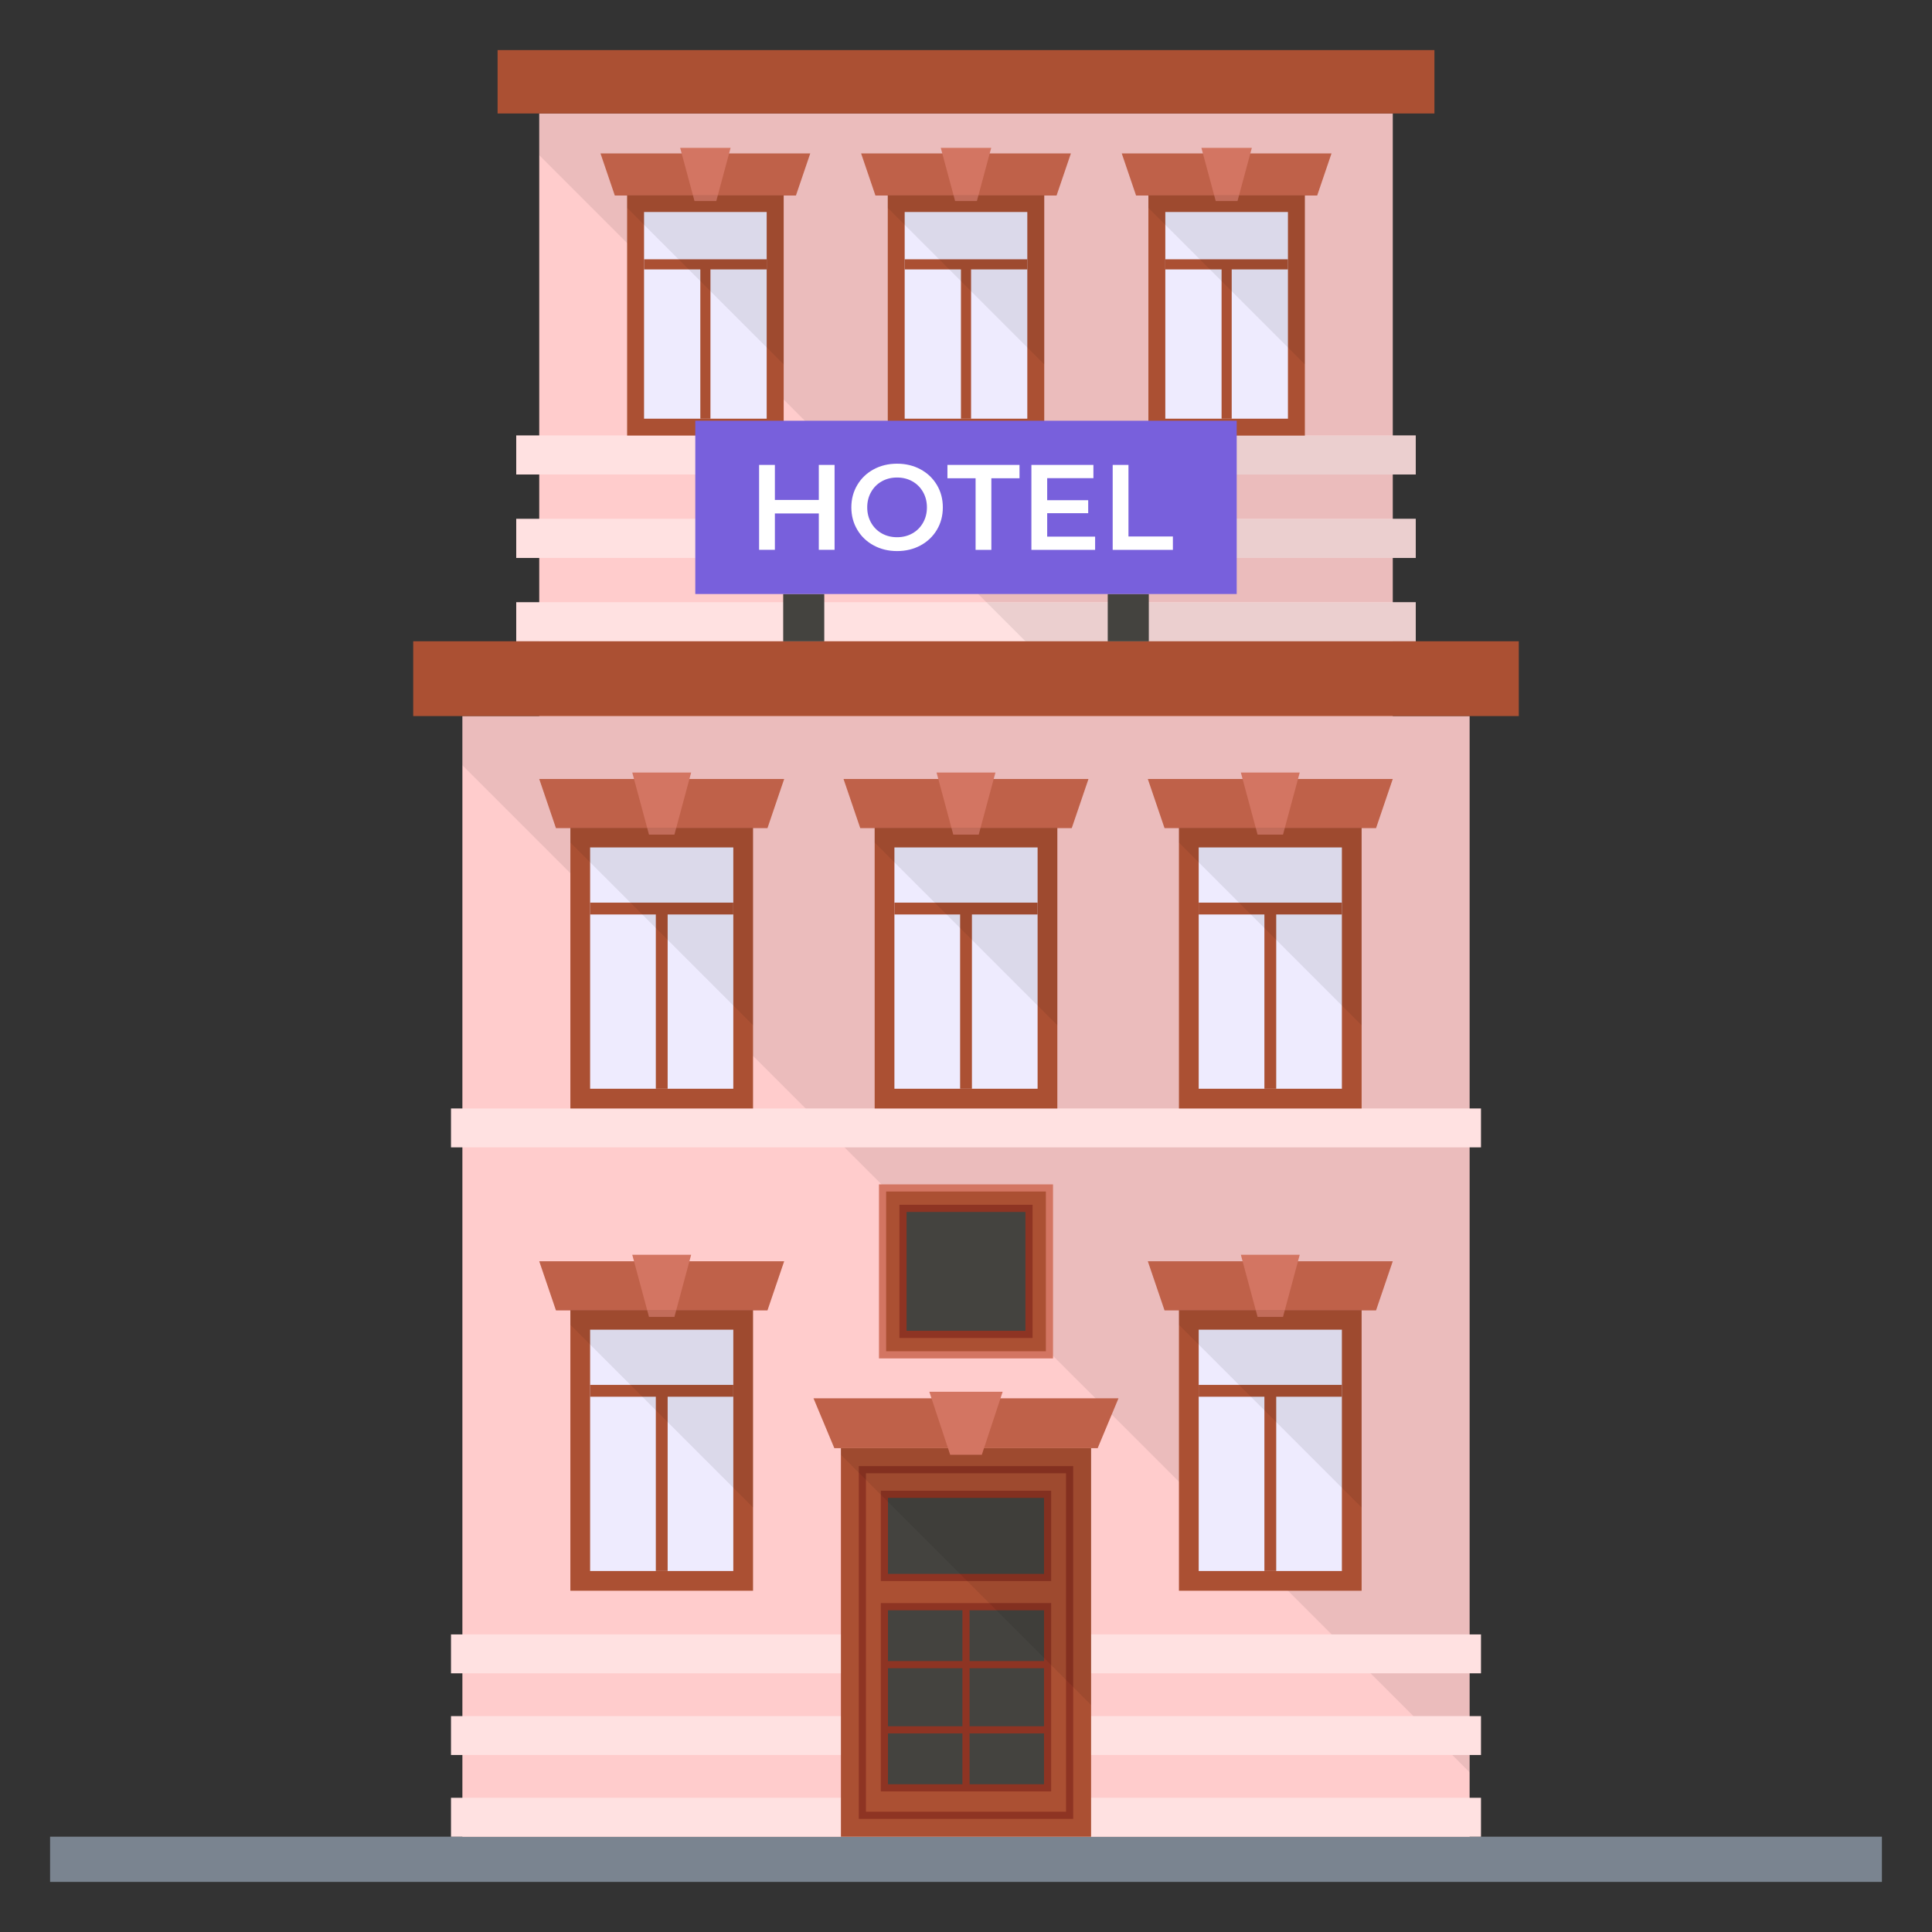 <svg xmlns="http://www.w3.org/2000/svg" enable-background="new 0 0 135 135" viewBox="0 0 135 135"><rect x="0" y="0" width="135" height="135" fill="#333333" stroke="none"/><rect width="128" height="3.16" x="3.5" y="128.34" fill="#7a8490"/><rect width="59.64" height="66.35" x="37.68" y="7.933" fill="#fcc"/><polygon points="97.32 49.868 97.32 7.933 37.68 7.933 37.68 10.844 76.712 49.868" opacity=".08"/><rect width="70.38" height="78.31" x="32.31" y="50.034" fill="#fcc"/><polygon points="102.69 50.034 102.69 123.844 32.31 53.474 32.31 50.034" opacity=".08"/><rect width="71.971" height="2.718" x="31.514" y="119.914" fill="#ffe1e1"/><rect width="71.971" height="2.718" x="31.514" y="114.206" fill="#ffe1e1"/><rect width="71.971" height="2.718" x="31.514" y="77.455" fill="#ffe1e1"/><rect width="62.855" height="2.718" x="36.072" y="30.437" fill="#ffe1e1"/><rect width="62.855" height="2.718" x="36.072" y="42.092" fill="#ffe1e1"/><rect width="62.855" height="2.718" x="36.072" y="36.264" fill="#ffe1e1"/><rect width="62.855" height="2.718" x="36.072" y="30.437" fill="#ffe1e1"/><rect width="62.855" height="2.718" x="36.072" y="42.092" fill="#ffe1e1"/><rect width="62.855" height="2.718" x="36.072" y="36.264" fill="#ffe1e1"/><polygon points="98.93 30.433 98.93 33.154 60 33.154 57.28 30.433" opacity=".08"/><polygon points="98.93 42.094 98.93 44.814 71.66 44.814 68.94 42.094" opacity=".08"/><polygon points="98.93 36.264 98.93 38.984 65.83 38.984 63.11 36.264" opacity=".08"/><rect width="71.971" height="2.718" x="31.514" y="125.622" fill="#ffe1e1"/><rect width="77.253" height="5.227" x="28.874" y="44.809" fill="#ab5033"/><rect width="65.463" height="4.43" x="34.769" y="3.5" fill="#ab5033"/><rect width="10.94" height="16.8" x="43.82" y="13.634" fill="#ab5033"/><polygon fill="#bf6149" points="55.617 13.661 56.618 10.719 41.959 10.719 42.96 13.661"/><polygon fill="#d37562" points="50.05 14.048 51.051 10.332 47.527 10.332 48.528 14.048"/><rect width="8.569" height="14.442" x="45.004" y="14.814" fill="#eeebfe"/><rect width="8.569" height=".707" x="45.004" y="18.119" fill="#ab5033"/><rect width=".707" height="10.784" x="48.936" y="18.473" fill="#ab5033"/><rect width="10.933" height="16.804" x="62.034" y="13.633" fill="#ab5033"/><polygon fill="#bf6149" points="73.829 13.661 74.83 10.719 60.17 10.719 61.171 13.661"/><polygon fill="#d37562" points="68.261 14.048 69.262 10.332 65.738 10.332 66.739 14.048"/><rect width="8.569" height="14.442" x="63.215" y="14.814" fill="#eeebfe"/><rect width="8.569" height=".707" x="63.215" y="18.119" fill="#ab5033"/><rect width=".707" height="10.784" x="67.147" y="18.473" fill="#ab5033"/><rect width="10.933" height="16.804" x="80.245" y="13.633" fill="#ab5033"/><polygon fill="#bf6149" points="92.04 13.661 93.041 10.719 78.382 10.719 79.383 13.661"/><polygon fill="#d37562" points="86.472 14.048 87.473 10.332 83.949 10.332 84.95 14.048"/><rect width="8.569" height="14.442" x="81.427" y="14.814" fill="#eeebfe"/><rect width="8.569" height=".707" x="81.427" y="18.119" fill="#ab5033"/><rect width=".707" height="10.784" x="85.359" y="18.473" fill="#ab5033"/><rect width="12.764" height="19.62" x="39.855" y="57.836" fill="#ab5033"/><polygon fill="#bf6149" points="53.627 57.868 54.795 54.433 37.68 54.433 38.848 57.868"/><polygon fill="#d37562" points="47.126 58.32 48.295 53.981 44.18 53.981 45.349 58.32"/><rect width="10.005" height="16.862" x="41.235" y="59.215" fill="#eeebfe"/><rect width="10.005" height=".826" x="41.235" y="63.073" fill="#ab5033"/><rect width=".826" height="12.591" x="45.826" y="63.486" fill="#ab5033"/><polygon points="52.62 57.836 52.62 71.639 39.855 58.874 39.855 57.836" opacity=".08"/><rect width="12.764" height="19.62" x="61.118" y="57.836" fill="#ab5033"/><polygon fill="#bf6149" points="74.889 57.868 76.058 54.433 58.942 54.433 60.111 57.868"/><polygon fill="#d37562" points="68.389 58.32 69.557 53.981 65.443 53.981 66.611 58.32"/><rect width="10.005" height="16.862" x="62.498" y="59.215" fill="#eeebfe"/><rect width="10.005" height=".826" x="62.498" y="63.073" fill="#ab5033"/><rect width=".826" height="12.591" x="67.088" y="63.486" fill="#ab5033"/><rect width="12.764" height="19.62" x="82.38" y="57.836" fill="#ab5033"/><polygon fill="#bf6149" points="96.152 57.868 97.32 54.433 80.205 54.433 81.373 57.868"/><polygon fill="#d37562" points="89.651 58.32 90.82 53.981 86.705 53.981 87.874 58.32"/><rect width="10.005" height="16.862" x="83.76" y="59.215" fill="#eeebfe"/><rect width="10.005" height=".826" x="83.76" y="63.073" fill="#ab5033"/><rect width=".826" height="12.591" x="88.351" y="63.486" fill="#ab5033"/><rect width="2.87" height="3.307" x="54.726" y="41.506" fill="#44433f"/><rect width="2.87" height="3.307" x="77.404" y="41.506" fill="#44433f"/><rect width="37.832" height="12.107" x="48.584" y="29.4" fill="#7860dc"/><path fill="#fff" d="M58.317 32.485v5.935h-1.102v-2.544h-3.07v2.544h-1.102v-5.935h1.102v2.45h3.07v-2.45H58.317zM61.048 38.111c-.486-.263-.868-.627-1.144-1.094-.277-.466-.416-.988-.416-1.564 0-.577.139-1.098.416-1.564.277-.466.658-.831 1.144-1.094.486-.263 1.032-.394 1.636-.394s1.15.131 1.637.394c.486.263.867.626 1.144 1.09.277.464.416.986.416 1.569 0 .582-.139 1.105-.416 1.569-.277.464-.658.827-1.144 1.09-.486.263-1.032.394-1.637.394S61.534 38.374 61.048 38.111zM63.752 37.272c.316-.178.565-.427.746-.746.181-.319.271-.677.271-1.073 0-.396-.09-.753-.271-1.073-.181-.319-.43-.568-.746-.746-.317-.178-.673-.267-1.069-.267s-.752.089-1.068.267c-.317.178-.565.427-.746.746-.181.319-.271.677-.271 1.073 0 .396.09.753.271 1.073.181.319.43.568.746.746.316.178.672.267 1.068.267S63.436 37.45 63.752 37.272zM68.17 33.418h-1.967v-.933h5.036v.933h-1.967v5.003h-1.102V33.418zM76.522 37.497v.924h-4.452v-5.935H76.403v.924h-3.23v1.543h2.866v.907h-2.866v1.636H76.522zM77.751 32.485h1.102v5.003h3.103v.933h-4.206V32.485z"/><rect width="17.48" height="27.15" x="58.76" y="101.194" fill="#ab5033"/><path fill="#8e3423" d="M74.991,127.094H60.009v-24.65h14.981V127.094z M60.509,126.594
					h13.981v-23.65H60.509V126.594z"/><rect width="11.403" height="5.81" x="61.798" y="104.416" fill="#44433f"/><path fill="#8e3423" d="M73.452,110.476H61.548v-6.31h11.903V110.476z M62.048,109.976
					h10.903v-5.31H62.048V109.976z"/><rect width="11.403" height="12.657" x="61.798" y="112.267" fill="#44433f"/><path fill="#8e3423" d="M73.452,125.174H61.548V112.017h11.903V125.174z M62.048,124.674
							h10.903V112.517H62.048V124.674z"/><rect width=".5" height="12.657" x="67.25" y="112.267" fill="#8e3423"/><rect width="11.403" height=".5" x="61.799" y="116.067" fill="#8e3423"/><rect width="11.403" height=".5" x="61.799" y="120.624" fill="#8e3423"/><g><rect width="12.764" height="19.62" x="82.38" y="91.534" fill="#ab5033"/><polygon fill="#bf6149" points="96.152 91.566 97.32 88.132 80.205 88.132 81.373 91.566"/><polygon fill="#d37562" points="89.651 92.019 90.82 87.679 86.705 87.679 87.874 92.019"/><rect width="10.005" height="16.862" x="83.76" y="92.913" fill="#eeebfe"/><rect width="10.005" height=".826" x="83.76" y="96.771" fill="#ab5033"/><rect width=".826" height="12.591" x="88.351" y="97.184" fill="#ab5033"/><polygon points="95.145 91.534 95.145 105.337 82.38 92.572 82.38 91.534" opacity=".08"/></g><g><rect width="12.764" height="19.62" x="39.855" y="91.534" fill="#ab5033"/><polygon fill="#bf6149" points="53.627 91.566 54.795 88.132 37.68 88.132 38.848 91.566"/><polygon fill="#d37562" points="47.126 92.019 48.295 87.679 44.18 87.679 45.349 92.019"/><rect width="10.005" height="16.862" x="41.235" y="92.913" fill="#eeebfe"/><rect width="10.005" height=".826" x="41.235" y="96.771" fill="#ab5033"/><rect width=".826" height="12.591" x="45.826" y="97.184" fill="#ab5033"/><polygon points="52.62 91.534 52.62 105.337 39.855 92.572 39.855 91.534" opacity=".08"/></g><rect width="11.661" height="11.661" x="61.67" y="83.009" fill="#ab5033"/><g><path fill="#d37562" d="M73.581,94.92H61.419V82.759h12.161V94.92z M61.919,94.42h11.161
					V83.259H61.919V94.42z"/></g><rect width="8.806" height="8.806" x="63.097" y="84.437" fill="#44433f"/><g><path fill="#8e3423" d="M72.153,93.492H62.847V84.187h9.306V93.492z M63.347,92.992h8.306
					V84.687H63.347V92.992z"/></g><polygon points="54.76 13.634 54.76 25.464 43.82 14.524 43.82 13.634" opacity=".08"/><polygon points="72.97 13.634 72.97 25.464 62.03 14.524 62.03 13.634" opacity=".08"/><polygon points="91.18 13.634 91.18 25.464 80.24 14.524 80.24 13.634" opacity=".08"/><polygon points="73.882 57.836 73.882 71.639 61.118 58.874 61.118 57.836" opacity=".08"/><polygon points="95.145 57.836 95.145 71.639 82.38 58.874 82.38 57.836" opacity=".08"/><polygon points="76.24 101.194 76.24 119.134 58.76 101.654 58.76 101.194" opacity=".08"/><polygon fill="#bf6149" points="76.7 101.194 78.155 97.709 56.845 97.709 58.3 101.194"/><polygon fill="#d37562" points="68.606 101.652 70.062 97.251 64.938 97.251 66.394 101.652"/></svg>